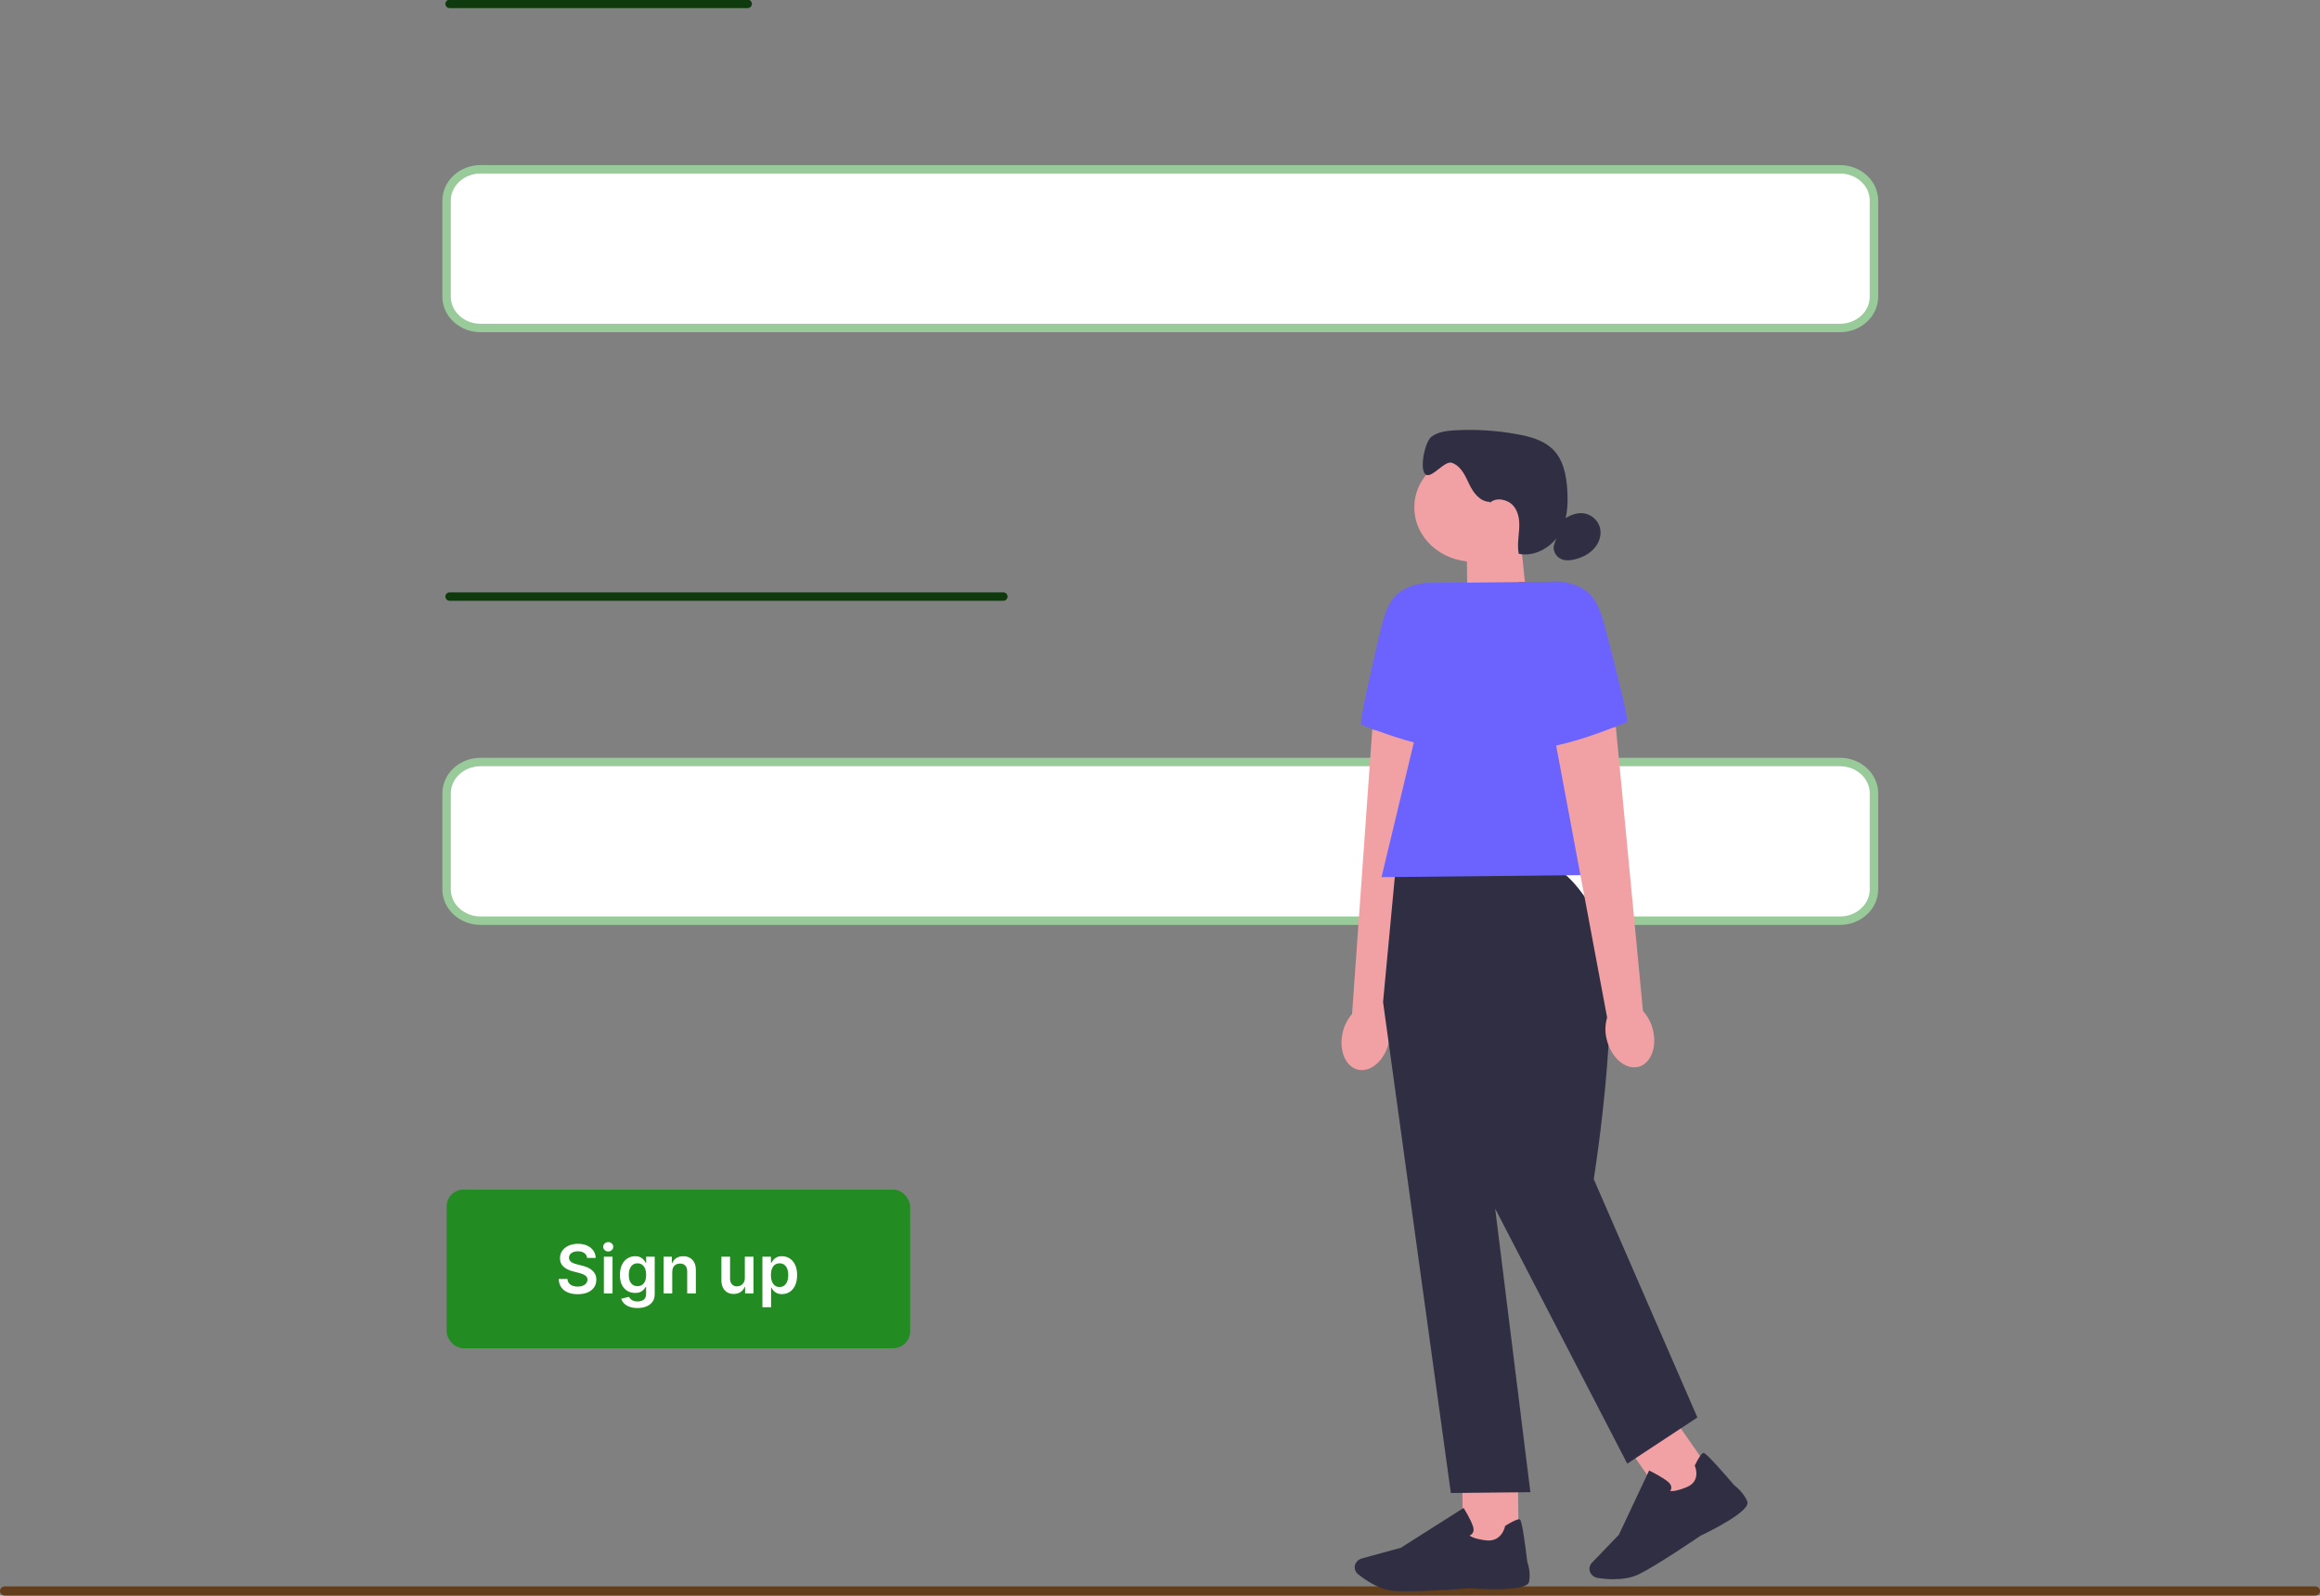 <svg width="567" height="390" viewBox="0 0 567 390" fill="none" xmlns="http://www.w3.org/2000/svg">
<rect x="0" y="0" width="567" height="390" fill="#808080" stroke="none"/>
<g clip-path="url(#clip0_109_3299)">
<path d="M567 388.875C567 389.499 566.454 390 565.775 390H1.225C0.546 390 0 389.499 0 388.875C0 388.251 0.546 387.75 1.225 387.75H565.775C566.454 387.75 567 388.251 567 388.875Z" fill="#633E1C"/>
<path d="M449.665 80.171H117.473C112.882 80.171 109.146 76.741 109.146 72.525V49.025C109.146 44.809 112.882 41.379 117.473 41.379H449.665C454.256 41.379 457.991 44.809 457.991 49.025V72.525C457.991 76.741 454.256 80.171 449.665 80.171Z" fill="white" stroke="#99CA99" stroke-width="2.06" stroke-linecap="round" stroke-linejoin="round"/>
<path d="M449.665 225.039H117.473C112.882 225.039 109.146 221.609 109.146 217.393V193.893C109.146 189.677 112.882 186.247 117.473 186.247H449.665C454.256 186.247 457.991 189.677 457.991 193.893V217.393C457.991 221.609 454.256 225.039 449.665 225.039Z" fill="white" stroke="#99CA99" stroke-width="2.06" stroke-linecap="round" stroke-linejoin="round"/>
<rect x="109.156" y="290.766" width="113.276" height="38.769" rx="4.119" fill="#228B22"/>
<path d="M143.489 307.462C143.434 306.951 143.204 306.553 142.799 306.268C142.397 305.983 141.874 305.841 141.231 305.841C140.778 305.841 140.39 305.909 140.066 306.046C139.742 306.182 139.495 306.368 139.323 306.602C139.151 306.836 139.064 307.103 139.06 307.403C139.06 307.653 139.116 307.869 139.229 308.053C139.347 308.236 139.504 308.392 139.703 308.521C139.902 308.646 140.123 308.751 140.365 308.837C140.606 308.923 140.85 308.995 141.096 309.053L142.219 309.334C142.672 309.439 143.107 309.582 143.524 309.761C143.945 309.941 144.322 310.167 144.653 310.44C144.989 310.713 145.254 311.043 145.449 311.429C145.644 311.815 145.742 312.267 145.742 312.786C145.742 313.488 145.562 314.107 145.203 314.641C144.845 315.172 144.326 315.587 143.647 315.887C142.972 316.184 142.155 316.332 141.195 316.332C140.263 316.332 139.454 316.188 138.767 315.899C138.085 315.61 137.55 315.189 137.164 314.635C136.782 314.081 136.575 313.406 136.544 312.611H138.679C138.711 313.028 138.839 313.375 139.066 313.652C139.292 313.929 139.586 314.136 139.949 314.272C140.316 314.409 140.725 314.477 141.178 314.477C141.65 314.477 142.063 314.407 142.418 314.267C142.777 314.122 143.058 313.923 143.261 313.67C143.464 313.412 143.567 313.112 143.571 312.769C143.567 312.457 143.475 312.199 143.296 311.996C143.117 311.79 142.865 311.618 142.541 311.481C142.221 311.341 141.847 311.216 141.418 311.107L140.054 310.756C139.068 310.502 138.287 310.118 137.714 309.603C137.145 309.085 136.86 308.396 136.86 307.538C136.86 306.832 137.051 306.214 137.433 305.683C137.819 305.153 138.344 304.741 139.007 304.449C139.67 304.152 140.421 304.004 141.26 304.004C142.11 304.004 142.855 304.152 143.495 304.449C144.139 304.741 144.644 305.149 145.01 305.671C145.377 306.19 145.566 306.787 145.578 307.462H143.489ZM147.583 316.151V307.163H149.701V316.151H147.583ZM148.648 305.888C148.313 305.888 148.024 305.777 147.782 305.554C147.54 305.328 147.42 305.057 147.42 304.741C147.42 304.421 147.54 304.15 147.782 303.928C148.024 303.702 148.313 303.588 148.648 303.588C148.988 303.588 149.276 303.702 149.514 303.928C149.756 304.15 149.877 304.421 149.877 304.741C149.877 305.057 149.756 305.328 149.514 305.554C149.276 305.777 148.988 305.888 148.648 305.888ZM155.788 319.708C155.027 319.708 154.374 319.605 153.828 319.398C153.282 319.195 152.843 318.922 152.511 318.579C152.18 318.236 151.95 317.855 151.821 317.438L153.728 316.976C153.814 317.151 153.939 317.325 154.103 317.496C154.267 317.672 154.487 317.816 154.764 317.929C155.045 318.046 155.398 318.105 155.823 318.105C156.424 318.105 156.921 317.959 157.315 317.666C157.709 317.377 157.906 316.902 157.906 316.238V314.536H157.801C157.692 314.754 157.532 314.978 157.321 315.209C157.114 315.439 156.839 315.632 156.496 315.788C156.157 315.944 155.729 316.022 155.215 316.022C154.524 316.022 153.898 315.86 153.336 315.536C152.779 315.209 152.334 314.721 152.002 314.074C151.675 313.422 151.511 312.607 151.511 311.628C151.511 310.641 151.675 309.808 152.002 309.129C152.334 308.447 152.781 307.93 153.342 307.579C153.904 307.224 154.53 307.046 155.22 307.046C155.747 307.046 156.18 307.136 156.519 307.316C156.863 307.491 157.136 307.704 157.339 307.953C157.541 308.199 157.695 308.431 157.801 308.65H157.918V307.163H160.007V316.297C160.007 317.065 159.823 317.701 159.457 318.204C159.09 318.708 158.589 319.084 157.953 319.334C157.317 319.583 156.595 319.708 155.788 319.708ZM155.806 314.36C156.254 314.36 156.636 314.251 156.952 314.033C157.268 313.814 157.508 313.5 157.672 313.091C157.836 312.681 157.918 312.189 157.918 311.616C157.918 311.05 157.836 310.555 157.672 310.13C157.512 309.705 157.274 309.375 156.958 309.141C156.646 308.903 156.262 308.784 155.806 308.784C155.334 308.784 154.94 308.907 154.624 309.153C154.308 309.399 154.07 309.736 153.91 310.165C153.75 310.59 153.67 311.074 153.67 311.616C153.67 312.166 153.75 312.648 153.91 313.061C154.074 313.471 154.314 313.791 154.629 314.021C154.949 314.247 155.341 314.36 155.806 314.36ZM164.295 310.885V316.151H162.177V307.163H164.202V308.691H164.307C164.514 308.187 164.843 307.788 165.296 307.491C165.752 307.195 166.316 307.046 166.987 307.046C167.607 307.046 168.147 307.179 168.608 307.444C169.072 307.71 169.431 308.094 169.684 308.597C169.942 309.1 170.068 309.711 170.065 310.428V316.151H167.946V310.756C167.946 310.155 167.79 309.685 167.478 309.346C167.17 309.006 166.743 308.837 166.197 308.837C165.826 308.837 165.497 308.919 165.208 309.083C164.923 309.242 164.699 309.475 164.535 309.779C164.375 310.083 164.295 310.452 164.295 310.885ZM182.033 312.371V307.163H184.151V316.151H182.097V314.553H182.004C181.801 315.056 181.467 315.468 181.003 315.788C180.543 316.108 179.975 316.268 179.3 316.268C178.711 316.268 178.191 316.137 177.738 315.876C177.29 315.61 176.939 315.226 176.685 314.723C176.431 314.216 176.305 313.603 176.305 312.886V307.163H178.423V312.558C178.423 313.128 178.579 313.58 178.891 313.916C179.203 314.251 179.613 314.419 180.12 314.419C180.432 314.419 180.734 314.343 181.027 314.191C181.319 314.038 181.559 313.812 181.746 313.512C181.937 313.208 182.033 312.827 182.033 312.371ZM186.329 319.521V307.163H188.412V308.65H188.535C188.644 308.431 188.798 308.199 188.997 307.953C189.196 307.704 189.465 307.491 189.805 307.316C190.144 307.136 190.577 307.046 191.103 307.046C191.798 307.046 192.424 307.224 192.982 307.579C193.543 307.93 193.988 308.451 194.316 309.141C194.647 309.828 194.813 310.67 194.813 311.669C194.813 312.656 194.651 313.494 194.327 314.185C194.004 314.875 193.563 315.402 193.005 315.764C192.447 316.127 191.815 316.309 191.109 316.309C190.594 316.309 190.167 316.223 189.828 316.051C189.489 315.88 189.216 315.673 189.009 315.431C188.806 315.185 188.648 314.953 188.535 314.735H188.447V319.521H186.329ZM188.406 311.657C188.406 312.238 188.488 312.747 188.652 313.184C188.82 313.621 189.06 313.962 189.372 314.208C189.688 314.45 190.07 314.571 190.518 314.571C190.986 314.571 191.378 314.446 191.694 314.196C192.01 313.943 192.248 313.598 192.408 313.161C192.572 312.72 192.654 312.219 192.654 311.657C192.654 311.099 192.574 310.604 192.414 310.171C192.254 309.738 192.016 309.399 191.7 309.153C191.384 308.907 190.99 308.784 190.518 308.784C190.066 308.784 189.682 308.903 189.366 309.141C189.05 309.379 188.81 309.713 188.646 310.142C188.486 310.571 188.406 311.076 188.406 311.657Z" fill="white"/>
<path d="M109.875 0.946H182.732" stroke="#0E3A0E" stroke-width="2.06" stroke-linecap="round" stroke-linejoin="round"/>
<path d="M109.875 145.814H245.214" stroke="#0E3A0E" stroke-width="2.06" stroke-linecap="round" stroke-linejoin="round"/>
<path d="M409.474 347.256L398.018 353.981L408.407 368.903L419.863 362.178L409.474 347.256Z" fill="#F1A1A4"/>
<path d="M373.141 146.661L358.668 151.199L358.441 132.011L371.612 131.876L373.141 146.661Z" fill="#F1A1A4"/>
<path d="M360.129 137.309C368.122 137.309 374.602 131.359 374.602 124.02C374.602 116.681 368.122 110.731 360.129 110.731C352.136 110.731 345.656 116.681 345.656 124.02C345.656 131.359 352.136 137.309 360.129 137.309Z" fill="#F1A1A4"/>
<path d="M364.09 122.665C361.672 122.622 360.05 120.396 359.081 118.347C358.113 116.311 357.118 113.957 354.867 113.129C353.024 112.454 349.845 117.164 348.375 115.937C346.846 114.656 348.242 107.959 349.838 106.751C351.434 105.543 353.625 105.285 355.682 105.169C360.724 104.905 365.793 105.224 370.749 106.125C373.808 106.677 376.973 107.53 379.197 109.535C382.022 112.08 382.784 115.956 383.024 119.58C383.278 123.29 383.084 127.178 381.161 130.453C379.231 133.722 375.15 136.156 371.19 135.371C370.769 133.403 371.143 131.385 371.276 129.374C371.41 127.375 371.216 125.216 369.867 123.634C368.518 122.052 365.673 121.451 364.144 122.879" fill="#2F2E43"/>
<path d="M381.949 127.086C383.385 126.099 385.101 125.265 386.884 125.449C388.815 125.639 390.457 127.086 390.972 128.803C391.486 130.52 390.952 132.421 389.783 133.844C388.614 135.267 386.858 136.211 384.988 136.696C383.906 136.978 382.724 137.094 381.682 136.696C380.152 136.107 379.311 134.335 379.892 132.906" fill="#2F2E43"/>
<path d="M328.092 252.632C327.184 257.005 328.994 260.978 332.146 261.5C335.292 262.021 338.584 258.893 339.499 254.521C339.893 252.779 339.806 250.976 339.245 249.265L350.379 180.728L335.378 178.299L330.443 247.818C329.234 249.241 328.426 250.89 328.092 252.65L328.092 252.632Z" fill="#F1A1A4"/>
<path d="M358.399 142.393L348.18 142.497C340.967 143.571 339.051 147.134 337.494 153.683C335.11 163.673 332.065 176.987 332.706 177.171C333.728 177.477 351.206 184.812 360.055 182.997L358.405 142.393L358.399 142.393Z" fill="#6C63FF"/>
<path d="M370.95 360.229L357.354 360.369L357.569 378.078L371.166 377.939L370.95 360.229Z" fill="#F1A1A4"/>
<path d="M344.423 388.94C342.987 388.959 341.724 388.94 340.763 388.867C337.143 388.603 333.677 386.187 331.92 384.776C331.132 384.145 330.871 383.114 331.266 382.231C331.546 381.6 332.12 381.115 332.842 380.913L342.359 378.312L357.7 368.58L357.873 368.862C357.94 368.966 359.49 371.462 360.017 373.155C360.218 373.799 360.177 374.332 359.884 374.749C359.683 375.038 359.403 375.209 359.176 375.314C359.456 375.577 360.338 376.117 363.049 376.485C366.99 377.025 367.784 373.259 367.811 373.1L367.838 372.971L367.951 372.897C369.815 371.763 370.957 371.254 371.358 371.358C371.611 371.419 372.019 371.536 373.261 381.74C373.375 382.059 374.189 384.402 373.682 386.659C373.134 389.112 361.48 388.382 359.156 388.216C359.089 388.223 350.38 388.885 344.409 388.94H344.429L344.423 388.94Z" fill="#2F2E43"/>
<path d="M394.624 385.997C393.028 386.015 391.559 385.849 390.51 385.69C389.482 385.531 388.667 384.789 388.493 383.844C388.36 383.163 388.58 382.483 389.068 381.968L395.64 375.136L403.04 359.424L403.353 359.578C403.467 359.633 406.219 361 407.648 362.178C408.189 362.625 408.463 363.098 408.463 363.601C408.463 363.944 408.322 364.226 408.182 364.416C408.576 364.502 409.631 364.527 412.143 363.527C415.796 362.067 414.3 358.486 414.233 358.345L414.18 358.222L414.24 358.112C415.168 356.248 415.849 355.254 416.243 355.144C416.497 355.082 416.904 354.966 423.844 363.024C424.124 363.239 426.168 364.827 427.036 366.986C427.978 369.334 417.686 374.375 415.602 375.363C415.542 375.412 404.783 382.753 400.361 384.856C398.605 385.69 396.515 385.966 394.611 385.978L394.631 385.997L394.624 385.997Z" fill="#2F2E43"/>
<path d="M379.143 211.985L341.074 212.372L338.016 244.923L354.585 364.925L374.02 364.723L365.411 295.406L397.696 357.744L414.834 346.46L389.508 288.213C389.508 288.213 397.689 237.165 390.623 224.545C383.564 211.924 379.15 211.967 379.15 211.967V211.985L379.143 211.985Z" fill="#2F2E43"/>
<path d="M398.099 213.776L337.637 214.396L354.908 142.436L381.255 142.16L398.099 213.776Z" fill="#6C63FF"/>
<path d="M404.002 251.859C405.017 256.22 403.3 260.224 400.168 260.807C397.029 261.395 393.663 258.335 392.655 253.975C392.221 252.24 392.261 250.437 392.775 248.713L379.979 180.415L394.912 177.68L401.531 247.088C402.773 248.486 403.621 250.124 404.002 251.872V251.859Z" fill="#F1A1A4"/>
<path d="M371.044 142.264L381.262 142.16C388.495 143.092 390.499 146.612 392.222 153.131C394.847 163.072 398.206 176.312 397.578 176.515C396.557 176.834 379.272 184.524 370.383 182.893L371.057 142.264L371.044 142.264Z" fill="#6C63FF"/>
</g>
<defs>
<clipPath id="clip0_109_3299">
<rect width="567" height="390" fill="white"/>
</clipPath>
</defs>
</svg>
